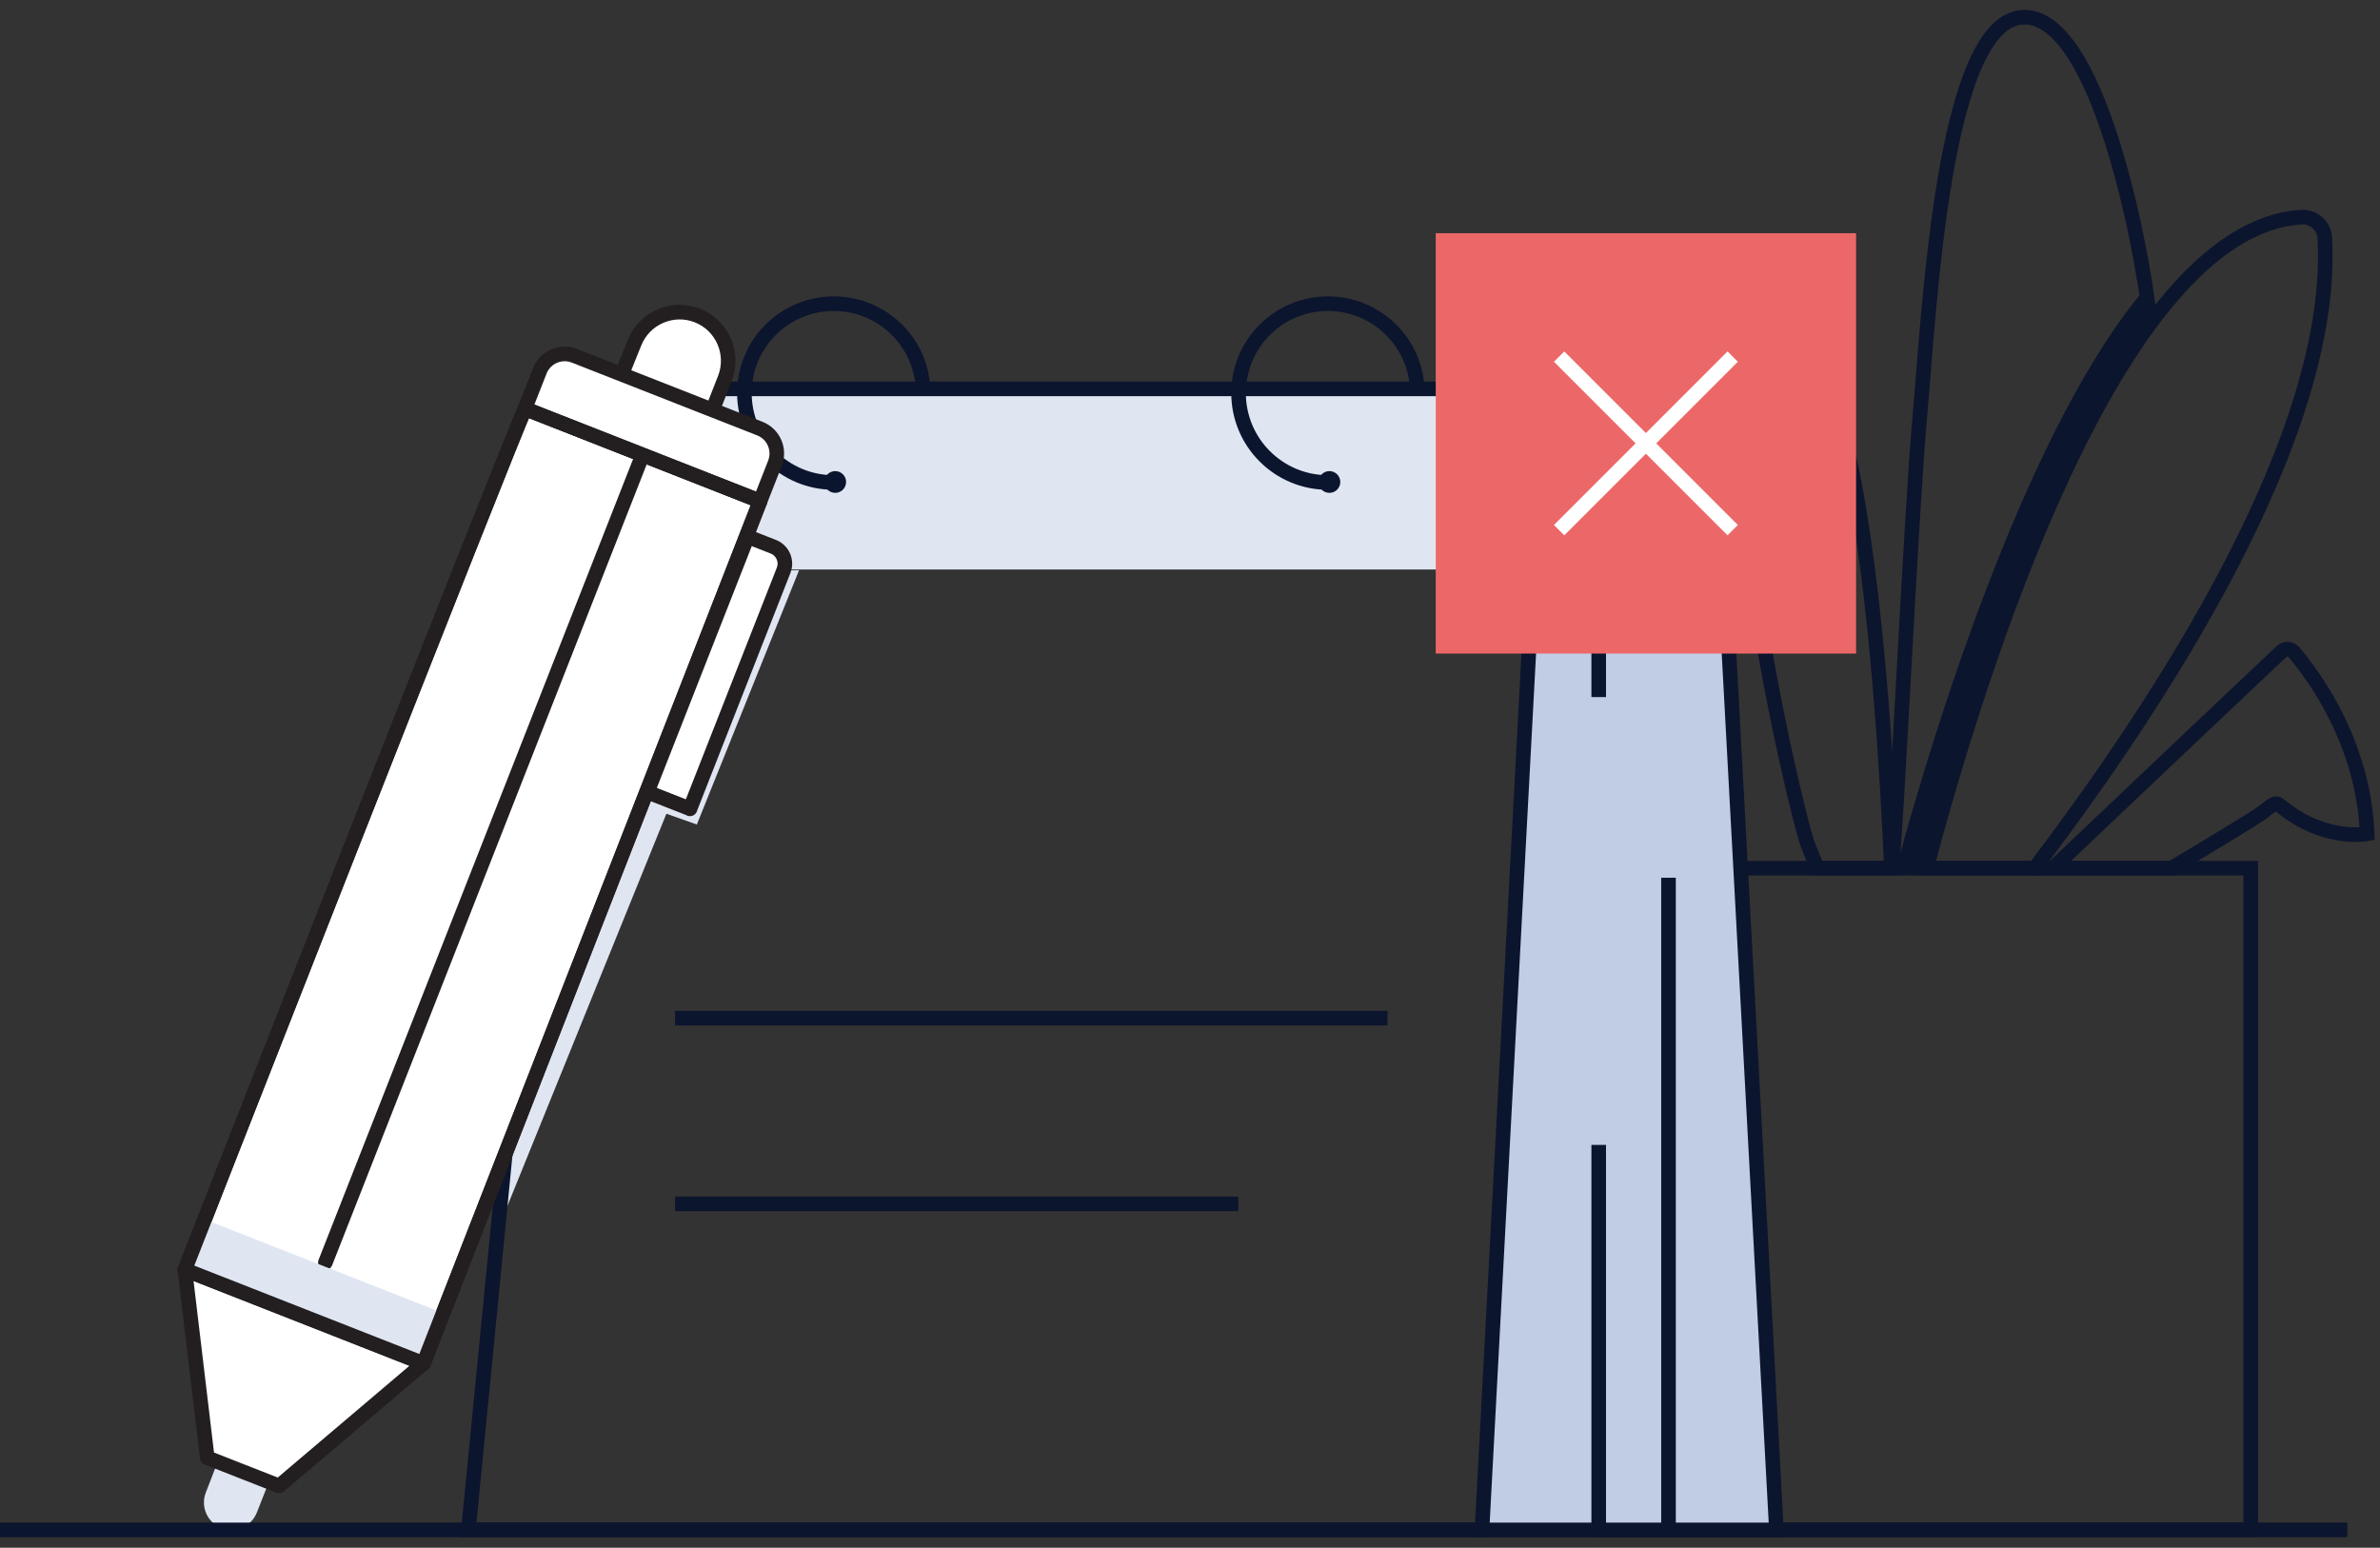 <?xml version="1.0" encoding="UTF-8"?>
<svg width="163px" height="106px" viewBox="0 0 163 106" version="1.1" xmlns="http://www.w3.org/2000/svg" xmlns:xlink="http://www.w3.org/1999/xlink">
    <rect x="0" y="0" width="163" height="106" fill="#333333" stroke="none"/>
    <!-- Generator: sketchtool 55.1 (78136) - https://sketchapp.com -->
    <title>B7ED280C-656D-47E0-B55B-68B79412F4A4</title>
    <desc>Created with sketchtool.</desc>
    <g id="⚙️-6.0-Settings" stroke="none" stroke-width="1" fill="none" fill-rule="evenodd">
        <g id="6.2.4-Register-2nd-Pass---Failed" transform="translate(-602, -189)">
            <g id="Group-51" transform="translate(602, 190)">
                <g id="Group-50">
                    <g id="Group-49">
                        <path d="M14.87,99.213 L14.098,101.213 C13.719,102.177 14.193,103.266 15.157,103.646 C15.158,103.646 15.159,103.646 15.16,103.647 C16.125,104.023 17.212,103.549 17.592,102.585 L18.418,100.485" id="Fill-1" fill="#DFE6F2"></path>
                        <path d="M129.543,58.551 C129.886,56.16 130.864,34.362 131.494,27.417 C132.124,20.471 133.074,0.177 138.641,0.177 C144.209,0.177 147.175,19.099 147.204,20.81" id="Stroke-3" stroke="#0C152E"></path>
                        <path d="M131.603,58.454 L131.946,58.454 C134.455,49.016 139.801,31.448 147.089,21.412 C147.167,21.104 147.302,20.903 147.299,20.813 C147.299,20.526 147.114,19.775 146.954,18.724 C139.064,27.894 132.66,48.124 129.846,58.52 C130.427,58.48 131.01,58.454 131.603,58.454" id="Fill-5" fill="#0C152E"></path>
                        <path d="M159.219,15.32 C159.184,14.484 158.478,13.834 157.641,13.868 C157.592,13.87 157.542,13.875 157.493,13.882 C144.917,14.805 135.522,44.957 131.937,58.457 L139.352,58.457 C148.078,46.965 159.976,28.723 159.219,15.32 Z" id="Stroke-7" stroke="#0C152E"></path>
                        <path d="M157.099,43.662 C156.894,43.418 156.531,43.388 156.288,43.592 C156.278,43.601 156.268,43.609 156.259,43.618 C154.406,45.365 146.976,52.386 140.589,58.459 L148.717,58.459 C152.084,56.445 154.679,54.872 155.01,54.592 C156.017,53.767 155.919,54.048 156.308,54.284 C159.251,56.661 162.12,56.103 162.12,56.103 C161.878,49.759 158.319,45.086 157.099,43.662 Z" id="Stroke-9" stroke="#0C152E"></path>
                        <path d="M124.465,58.459 L129.541,58.459 C128.93,44.752 127.175,22.045 122.203,21.898 C115.177,21.694 123.012,54.811 123.806,56.822 C123.944,57.179 124.174,57.754 124.465,58.459 Z" id="Stroke-11" stroke="#0C152E"></path>
                        <polygon id="Fill-13" fill="#DFE6F2" points="34.686 78.2 34.096 83.207 45.639 54.73 47.725 55.467 54.723 38.059 53.675 38.059 47.262 54.388 44.336 53.24"></polygon>
                        <polygon id="Stroke-15" stroke="#0C152E" points="109.745 103.776 154.147 103.776 154.147 58.459 109.745 58.459"></polygon>
                        <path d="M7.09897613e-05,103.776 L160.762,103.776" id="Stroke-17" stroke="#0C152E"></path>
                        <polygon id="Fill-18" fill="#C1CDE5" points="121.662 103.776 101.498 103.776 104.897 40.079 105.02 38.002 105.02 25.63 117.436 25.63"></polygon>
                        <polygon id="Stroke-19" stroke="#0C152E" points="121.662 103.776 101.498 103.776 104.897 40.079 105.02 38.002 105.02 25.63 117.436 25.63"></polygon>
                        <polygon id="Fill-20" fill="#DFE6F2" points="118.106 38.002 38.527 38.002 38.527 25.63 117.436 25.63"></polygon>
                        <path d="M109.492,38.002 L109.492,46.74" id="Stroke-21" stroke="#0C152E"></path>
                        <path d="M109.492,103.776 L109.492,77.409" id="Stroke-22" stroke="#0C152E"></path>
                        <path d="M114.271,103.776 L114.271,59.112" id="Stroke-23" stroke="#0C152E"></path>
                        <path d="M91.359,32.043 L90.948,32.043 C87.566,32.043 84.825,29.301 84.826,25.919 C84.827,22.538 87.568,19.797 90.95,19.798 C94.178,19.798 96.851,22.305 97.059,25.526" id="Stroke-24" stroke="#0C152E"></path>
                        <path d="M105.02,25.63 L105.02,38.002" id="Stroke-25" stroke="#0C152E"></path>
                        <path d="M91.048,31.264 C91.46,31.264 91.794,31.597 91.794,32.009 C91.794,32.42 91.46,32.754 91.048,32.754 C90.637,32.754 90.303,32.42 90.303,32.009 C90.303,31.597 90.637,31.264 91.048,31.264" id="Fill-26" fill="#0C152E"></path>
                        <path d="M57.514,32.043 L57.105,32.043 C53.723,32.044 50.982,29.302 50.982,25.921 C50.981,22.539 53.722,19.798 57.104,19.798 C60.344,19.797 63.023,22.321 63.216,25.555" id="Stroke-27" stroke="#0C152E"></path>
                        <path d="M57.203,31.264 C57.614,31.264 57.948,31.597 57.948,32.009 C57.948,32.42 57.614,32.754 57.203,32.754 C56.792,32.754 56.458,32.42 56.458,32.009 C56.458,31.597 56.792,31.264 57.203,31.264" id="Fill-28" fill="#0C152E"></path>
                        <polyline id="Stroke-29" stroke="#0C152E" points="101.498 103.776 32.079 103.776 38.527 38.002 38.527 25.63 105.02 25.63 117.436 25.63 118.106 38.002"></polyline>
                        <path d="M46.232,68.728 L95.03,68.728" id="Stroke-30" stroke="#0C152E"></path>
                        <path d="M46.232,81.446 L84.81,81.446" id="Stroke-31" stroke="#0C152E"></path>
                        <path d="M52.058,33.315 L29.003,92.377 L12.66,85.957 C12.66,85.957 35.272,28.274 35.966,26.991 L52.058,33.315 Z" id="Fill-32" fill="#FFFFFF"></path>
                        <path d="M52.058,33.315 L29.003,92.377 L12.66,85.957 C12.66,85.957 35.272,28.274 35.966,26.991 L52.058,33.315 Z" id="Stroke-33" stroke="#231F20" stroke-linecap="round" stroke-linejoin="round"></path>
                        <g id="Group-36" transform="translate(42.239, 20.186)">
                            <path d="M6.56,6.894 L7.406,4.736 C8.075,3.025 7.233,1.095 5.524,0.42 C3.812,-0.248 1.881,0.594 1.208,2.305 L0.345,4.448" id="Fill-34" fill="#FFFFFF"></path>
                            <path d="M6.56,6.894 L7.406,4.736 C8.075,3.025 7.233,1.095 5.524,0.42 C3.812,-0.248 1.881,0.594 1.208,2.305 L0.345,4.448" id="Stroke-35" stroke="#231F20" stroke-linecap="round" stroke-linejoin="round"></path>
                        </g>
                        <polygon id="Fill-37" fill="#FFFFFF" points="14.196 98.833 12.66 85.957 29.003 92.377 19.117 100.764"></polygon>
                        <polygon id="Stroke-38" stroke="#231F20" stroke-linecap="round" stroke-linejoin="round" points="14.196 98.833 12.66 85.957 29.003 92.377 19.117 100.764"></polygon>
                        <path d="M47.261,54.39 L44.337,53.242 L51.204,35.753 L52.964,36.444 C53.605,36.696 53.92,37.419 53.668,38.059 L47.253,54.396 L47.261,54.39 Z" id="Fill-39" fill="#FFFFFF"></path>
                        <path d="M47.261,54.39 L44.337,53.242 L51.204,35.753 L52.964,36.444 C53.605,36.696 53.92,37.419 53.668,38.059 L47.253,54.396 L47.261,54.39 Z" id="Stroke-40" stroke="#231F20" stroke-linecap="round" stroke-linejoin="round"></path>
                        <path d="M44.008,30.153 L22.285,85.462" id="Stroke-41" stroke="#231F20" stroke-linecap="round" stroke-linejoin="round"></path>
                        <path d="M52.058,33.315 L35.951,26.99 L36.968,24.4 C37.338,23.46 38.4,22.996 39.341,23.366 L52.041,28.353 C52.981,28.723 53.444,29.785 53.075,30.726 L52.058,33.315 Z" id="Fill-42" fill="#FFFFFF"></path>
                        <path d="M52.058,33.315 L35.951,26.99 L36.968,24.4 C37.338,23.46 38.4,22.996 39.341,23.366 L52.041,28.353 C52.981,28.723 53.444,29.785 53.075,30.726 L52.058,33.315 Z" id="Stroke-43" stroke="#231F20" stroke-linecap="round" stroke-linejoin="round"></path>
                        <polygon id="Fill-44" fill="#DFE6F2" points="28.999 92.377 12.657 85.959 14.012 82.51 30.354 88.928"></polygon>
                        <path d="M52.058,33.315 L29.003,92.377 L12.66,85.957 C12.66,85.957 35.272,28.274 35.966,26.991 L52.058,33.315 Z" id="Stroke-45" stroke="#231F20" stroke-linecap="round" stroke-linejoin="round"></path>
                        <polygon id="Fill-46" fill="#EC6868" points="98.33 43.759 127.118 43.759 127.118 14.971 98.33 14.971"></polygon>
                        <path d="M106.78,23.421 L118.667,35.308" id="Stroke-47" stroke="#FFFFFF"></path>
                        <path d="M118.667,23.421 L106.78,35.308" id="Stroke-48" stroke="#FFFFFF"></path>
                    </g>
                </g>
            </g>
        </g>
    </g>
</svg>